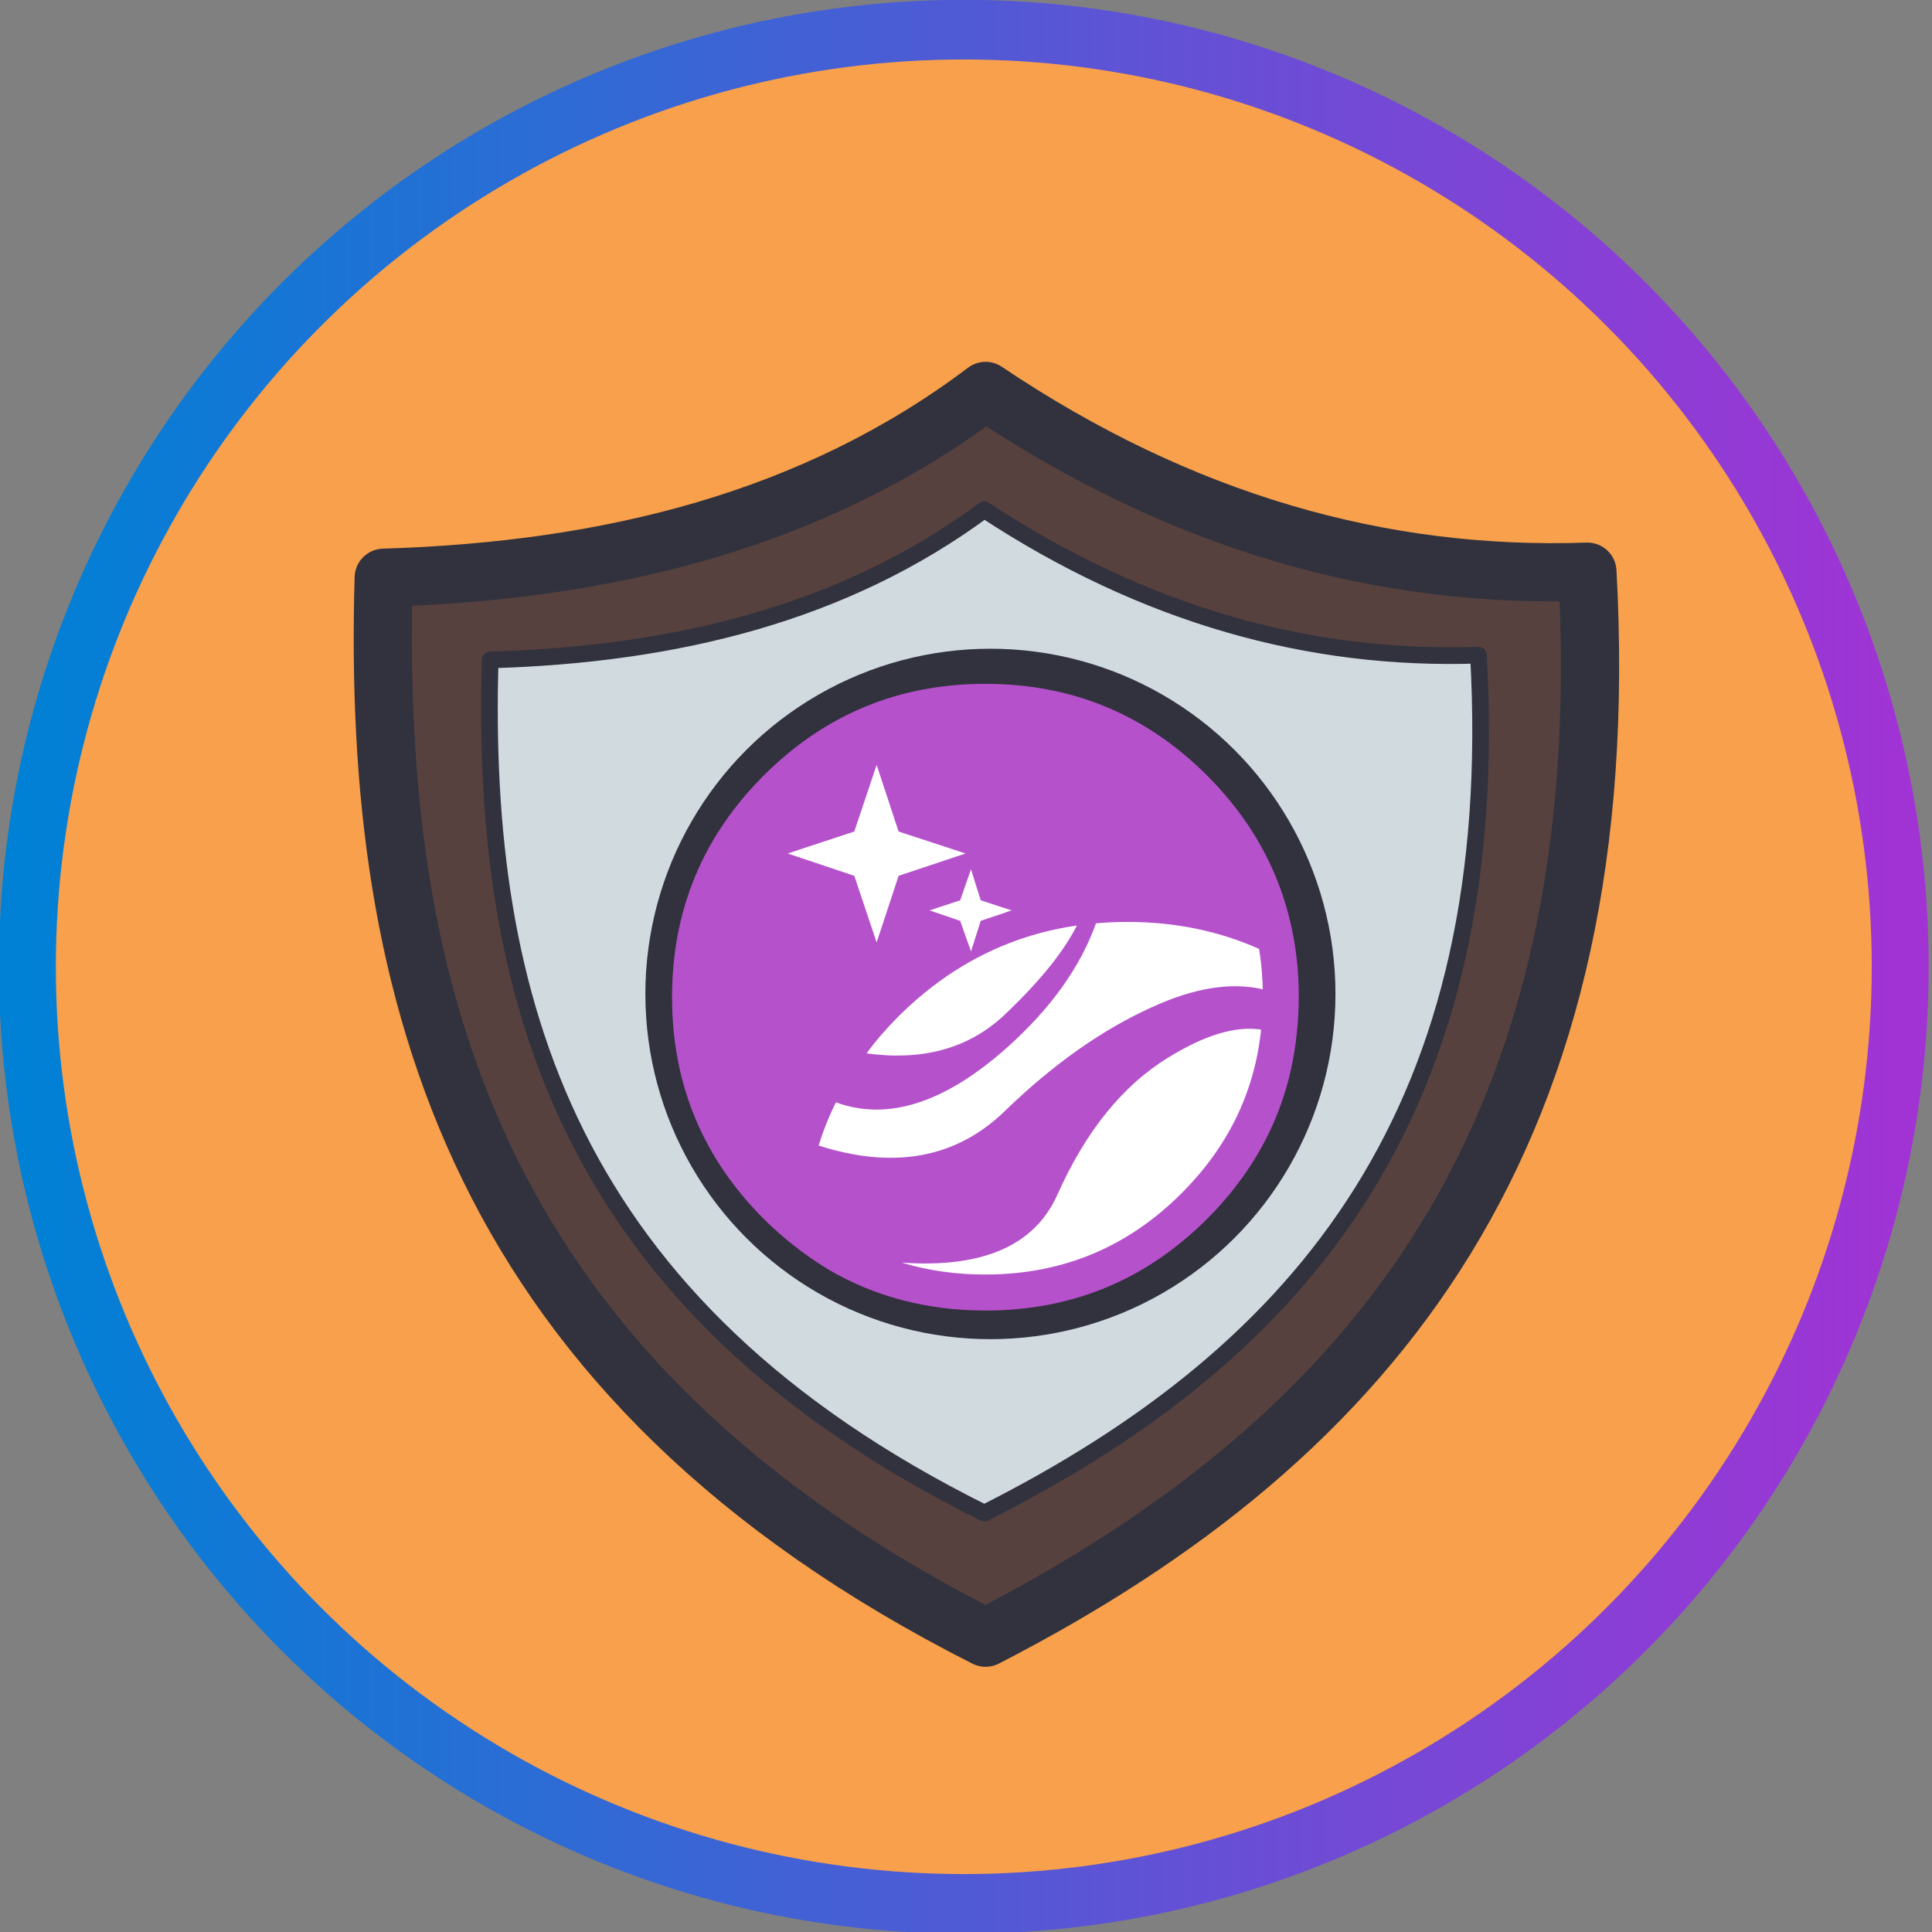 <?xml version="1.0" encoding="UTF-8" standalone="no"?>
<!DOCTYPE svg PUBLIC "-//W3C//DTD SVG 1.1//EN" "http://www.w3.org/Graphics/SVG/1.1/DTD/svg11.dtd">
<svg width="100%" height="100%" viewBox="0 0 232 232" version="1.1" xmlns="http://www.w3.org/2000/svg" xmlns:xlink="http://www.w3.org/1999/xlink" xml:space="preserve" xmlns:serif="http://www.serif.com/" style="fill-rule:evenodd;clip-rule:evenodd;stroke-linecap:round;stroke-linejoin:round;stroke-miterlimit:1.5;">
    <rect x="0" y="0" width="232" height="232" fill="#808080" stroke="none"/>
    <g transform="matrix(1,0,0,1,-3794.86,-380.406)">
        <g transform="matrix(1.007,-1.82959e-18,0,1.055,3324.52,185.361)">
            <ellipse cx="582.001" cy="294.917" rx="111.667" ry="106.667" style="fill:rgb(248,160,75);stroke:url(#_Linear1);stroke-width:6.79px;"/>
        </g>
        <g id="Shield" transform="matrix(1.693,0,0,1.693,3712.29,-1855.1)">
            <g>
                <path d="M75.989,1361.42C91.992,1360.94 106.575,1357.31 118.676,1348.17C132.574,1357.51 146.821,1361.5 161.363,1360.99C163.536,1400.71 146.62,1422.24 118.676,1436.6C82.577,1418.32 75.131,1391.15 75.989,1361.42Z" style="fill:rgb(87,65,62);stroke:rgb(49,50,61);stroke-width:4.13px;stroke-miterlimit:10;"/>
                <g transform="matrix(0.96,0,0,0.963,4.871,51.308)">
                    <path d="M81.947,1366.5C95.633,1366.11 108.106,1363.07 118.455,1355.44C130.341,1363.23 142.527,1366.57 154.964,1366.15C156.822,1399.35 142.355,1417.34 118.455,1429.34C87.581,1414.06 81.213,1391.36 81.947,1366.5Z" style="fill:rgb(209,218,223);stroke:rgb(49,50,61);stroke-width:1.23px;stroke-miterlimit:10;"/>
                </g>
            </g>
        </g>
        <g transform="matrix(1.498,0,0,1.517,1372.24,-166.944)">
            <ellipse cx="1696.63" cy="439.49" rx="26" ry="25.667" style="fill:white;stroke:rgb(49,50,61);stroke-width:3.32px;"/>
        </g>
        <g id="Badges-04" transform="matrix(0.865,0,0,0.865,3913.19,500.152)">
            <g transform="matrix(1,0,0,1,-52,-50)">
                <path d="M36.9,17.75L33.8,27L24.55,30.05L33.8,33.15L36.9,42.4L39.95,33.15L49.25,30.05L39.95,27L36.9,17.75ZM54.601,52.5C59.467,47.9 62.834,43.75 64.701,40.05C55.267,41.417 47,45.633 39.9,52.7C38.266,54.333 36.8,56.033 35.5,57.8C43.334,58.867 49.7,57.1 54.601,52.5ZM52,88.5C62.641,88.498 71.716,84.74 79.226,77.225C85.577,70.884 89.244,63.451 90.226,54.925L90.226,54.9C90.242,54.764 90.258,54.63 90.276,54.5C86.734,53.958 82.425,55.259 77.351,58.4C71.051,62.267 65.934,68.6 62,77.4C58.849,84.479 51.648,87.629 40.4,86.85C44.036,87.955 47.902,88.505 52,88.5ZM51.351,36.55L50,32.25L48.5,36.55L44.25,37.95L48.5,39.4L50,43.65L51.351,39.4L55.651,37.95L51.351,36.55ZM95.5,49.7C95.5,49.8 95.5,49.9 95.5,50C95.497,51.86 95.39,53.685 95.176,55.475C94.091,65.149 89.957,73.582 82.776,80.775C74.285,89.26 64.026,93.502 52,93.5C43.862,93.491 36.537,91.558 30.025,87.7L30,87.675C28.382,86.69 26.799,85.582 25.25,84.35C23.873,83.264 22.532,82.072 21.226,80.775C12.74,72.285 8.498,62.026 8.5,50C8.498,37.974 12.74,27.715 21.226,19.225C29.716,10.74 39.974,6.498 52,6.5C64.026,6.498 74.285,10.74 82.775,19.225C89.884,26.342 94.018,34.717 95.175,44.35C95.39,46.081 95.498,47.864 95.5,49.7ZM90.226,44.95C90.159,44.399 90.083,43.849 90,43.3C84.413,40.8 78.312,39.55 71.7,39.55C70.2,39.55 68.75,39.617 67.35,39.75C65.183,45.817 61.083,51.55 55.05,56.95C46.384,64.683 38.45,67.233 31.25,64.6C30.284,66.533 29.483,68.533 28.851,70.6C39.318,73.933 47.917,72.35 54.651,65.85C61.384,59.317 68.234,54.483 75.201,51.35C80.998,48.703 86.097,47.886 90.501,48.9C90.472,47.549 90.381,46.232 90.226,44.95Z" style="fill:rgb(182,81,204);"/>
            </g>
        </g>
    </g>
    <defs>
        <linearGradient id="_Linear1" x1="0" y1="0" x2="1" y2="0" gradientUnits="userSpaceOnUse" gradientTransform="matrix(223.333,0,0,213.333,470.335,294.917)"><stop offset="0" style="stop-color:rgb(0,129,213);stop-opacity:1"/><stop offset="1" style="stop-color:rgb(161,51,213);stop-opacity:1"/></linearGradient>
    </defs>
</svg>
